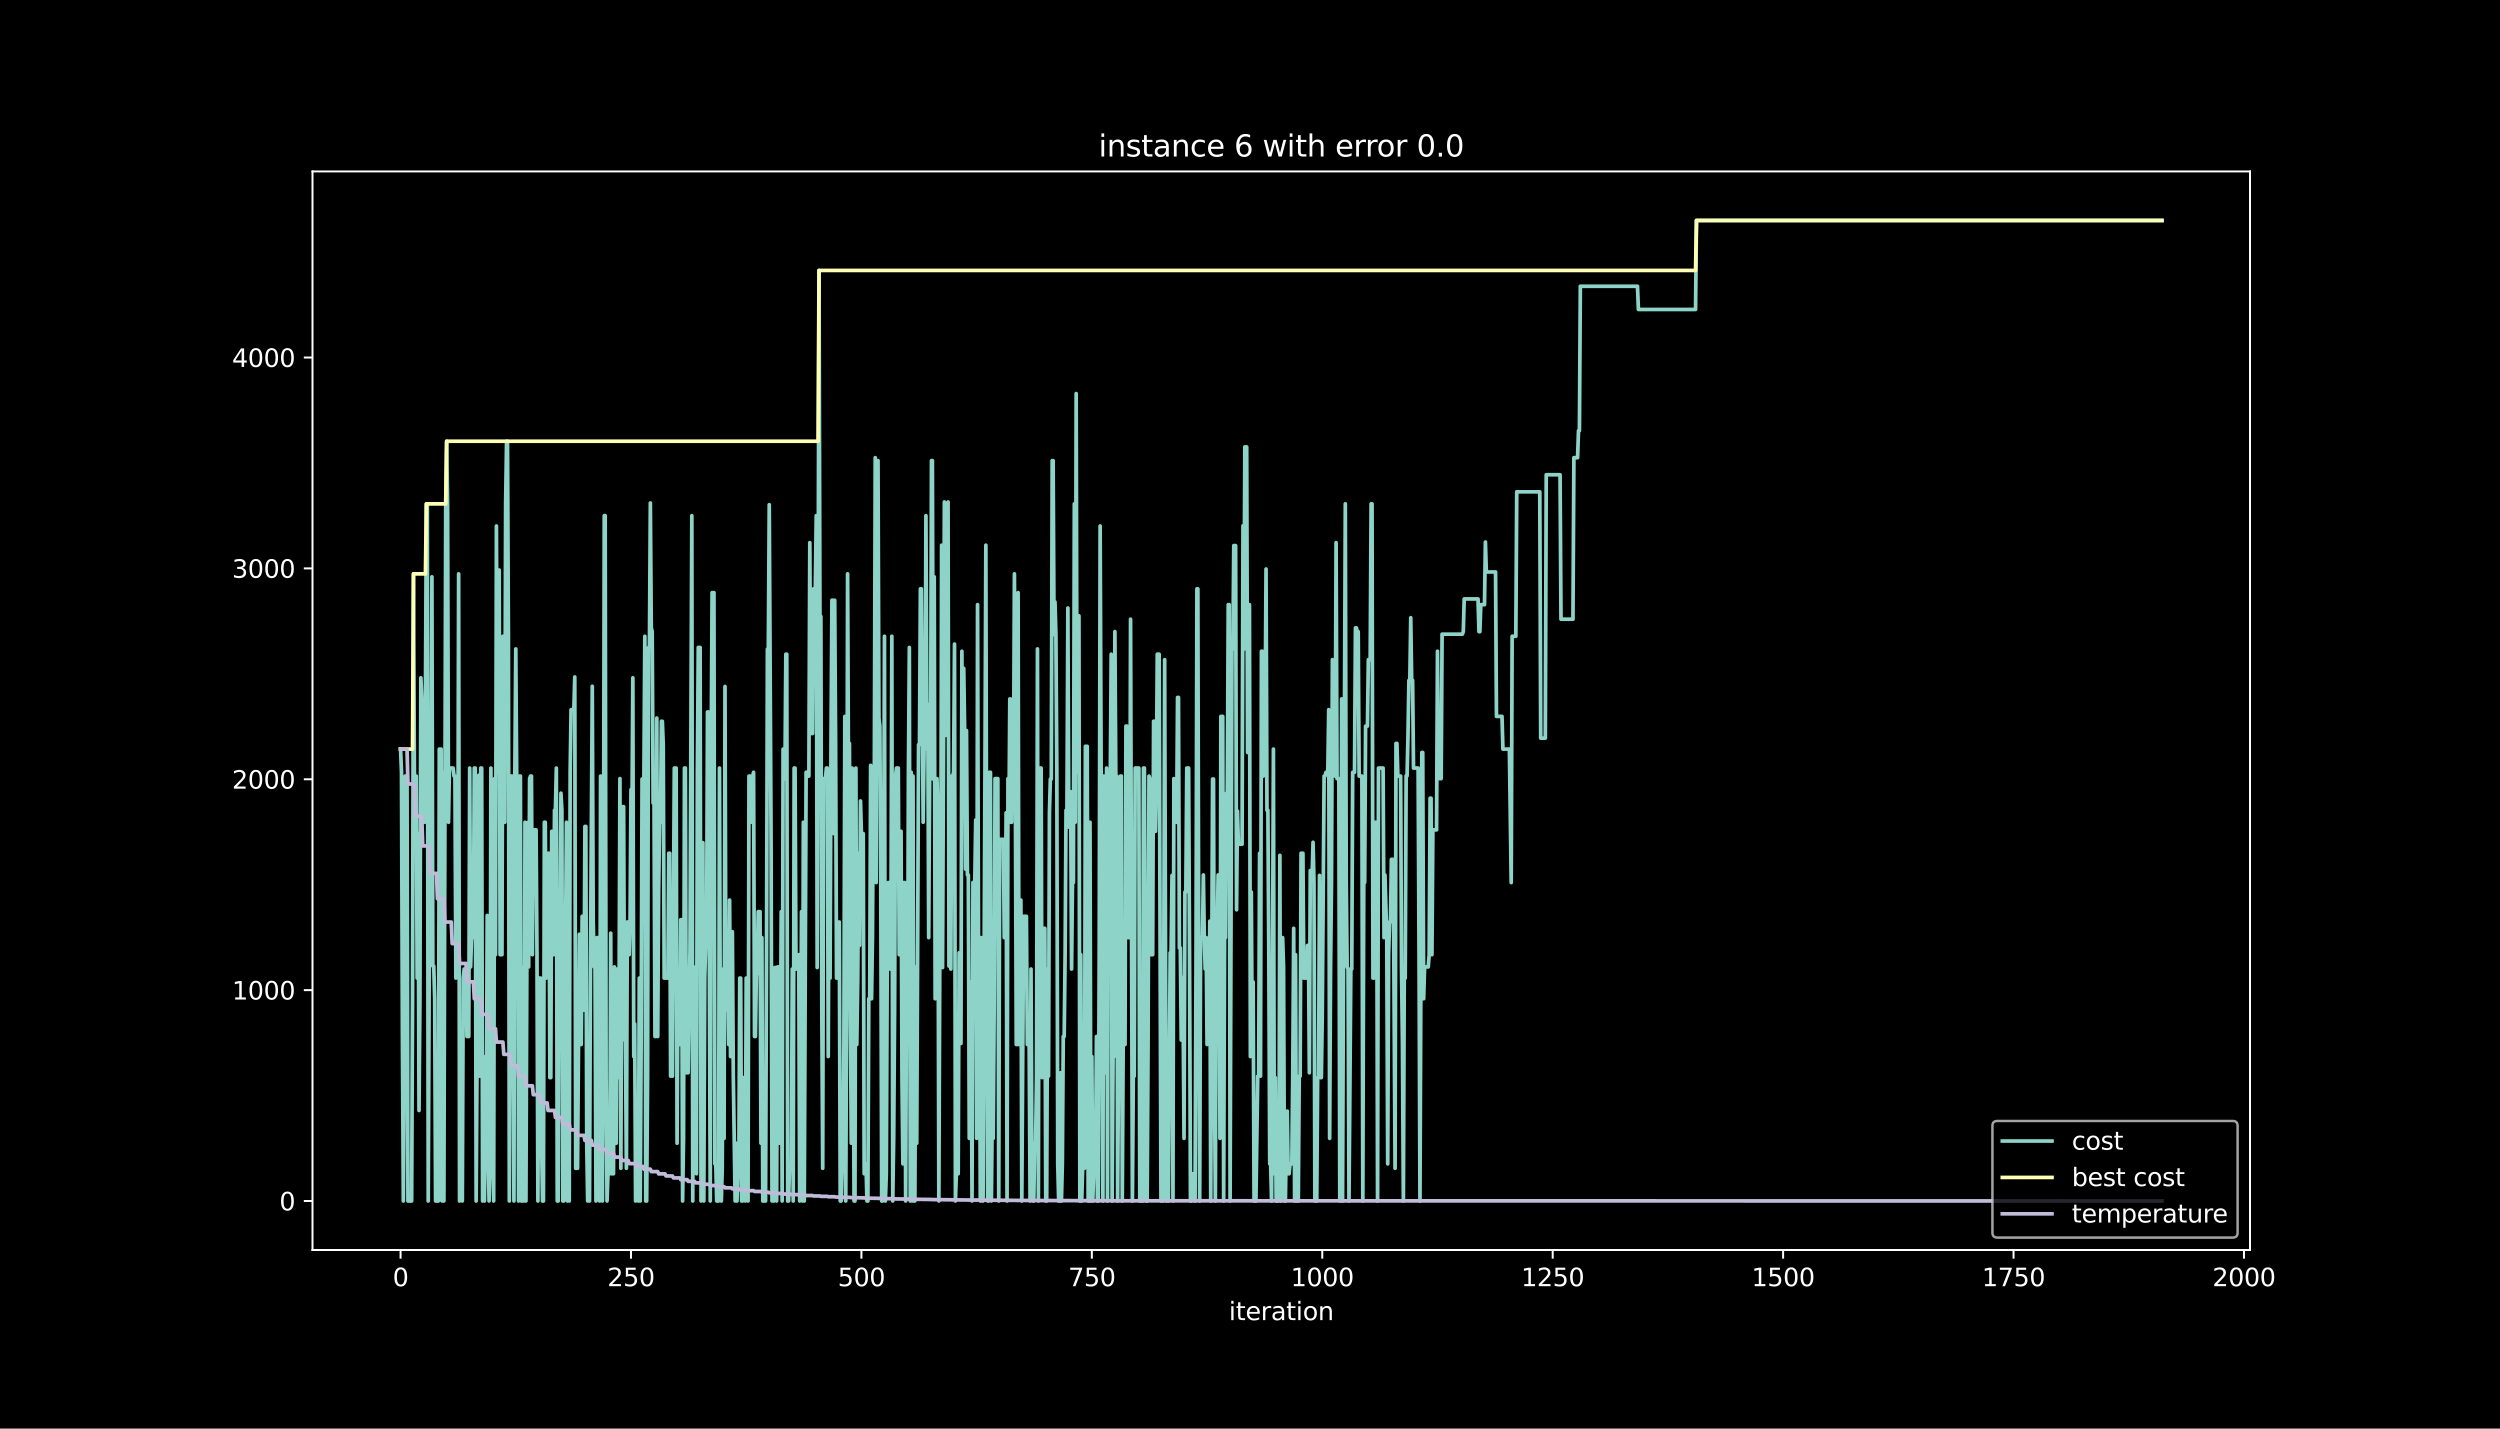 <?xml version="1.0" encoding="utf-8" standalone="no"?>
<!DOCTYPE svg PUBLIC "-//W3C//DTD SVG 1.1//EN"
  "http://www.w3.org/Graphics/SVG/1.1/DTD/svg11.dtd">
<svg height="576pt" version="1.1" viewBox="0 0 1008 576" width="1008pt" xmlns="http://www.w3.org/2000/svg" xmlns:xlink="http://www.w3.org/1999/xlink">
 <defs>
  <style type="text/css">*{stroke-linecap:butt;stroke-linejoin:round;}</style>
 </defs>
 <g id="figure_1">
  <g id="patch_1">
   <path d="M 0 576 
L 1008 576 
L 1008 0 
L 0 0 
z
"/>
  </g>
  <g id="axes_1">
   <g id="patch_2">
    <path d="M 126 504 
L 907.2 504 
L 907.2 69.12 
L 126 69.12 
z
"/>
   </g>
   <g id="matplotlib.axis_1">
    <g id="xtick_1">
     <g id="line2d_1">
      <defs>
       <path d="M 0 0 
L 0 3.5 
" id="m048dd39f39" style="stroke:#ffffff;stroke-width:0.8;"/>
      </defs>
      <g>
       <use style="fill:#ffffff;stroke:#ffffff;stroke-width:0.8;" x="161.509" xlink:href="#m048dd39f39" y="504"/>
      </g>
     </g>
     <g id="text_1">
      <!-- 0 -->
      <g style="fill:#ffffff;" transform="translate(158.328 518.598)scale(0.1 -0.1)">
       <defs>
        <path d="M 2034 4250 
Q 1547 4250 1301 3770 
Q 1056 3291 1056 2328 
Q 1056 1369 1301 889 
Q 1547 409 2034 409 
Q 2525 409 2770 889 
Q 3016 1369 3016 2328 
Q 3016 3291 2770 3770 
Q 2525 4250 2034 4250 
z
M 2034 4750 
Q 2819 4750 3233 4129 
Q 3647 3509 3647 2328 
Q 3647 1150 3233 529 
Q 2819 -91 2034 -91 
Q 1250 -91 836 529 
Q 422 1150 422 2328 
Q 422 3509 836 4129 
Q 1250 4750 2034 4750 
z
" id="DejaVuSans-30" transform="scale(0.016)"/>
       </defs>
       <use xlink:href="#DejaVuSans-30"/>
      </g>
     </g>
    </g>
    <g id="xtick_2">
     <g id="line2d_2">
      <g>
       <use style="fill:#ffffff;stroke:#ffffff;stroke-width:0.8;" x="254.416" xlink:href="#m048dd39f39" y="504"/>
      </g>
     </g>
     <g id="text_2">
      <!-- 250 -->
      <g style="fill:#ffffff;" transform="translate(244.872 518.598)scale(0.1 -0.1)">
       <defs>
        <path d="M 1228 531 
L 3431 531 
L 3431 0 
L 469 0 
L 469 531 
Q 828 903 1448 1529 
Q 2069 2156 2228 2338 
Q 2531 2678 2651 2914 
Q 2772 3150 2772 3378 
Q 2772 3750 2511 3984 
Q 2250 4219 1831 4219 
Q 1534 4219 1204 4116 
Q 875 4013 500 3803 
L 500 4441 
Q 881 4594 1212 4672 
Q 1544 4750 1819 4750 
Q 2544 4750 2975 4387 
Q 3406 4025 3406 3419 
Q 3406 3131 3298 2873 
Q 3191 2616 2906 2266 
Q 2828 2175 2409 1742 
Q 1991 1309 1228 531 
z
" id="DejaVuSans-32" transform="scale(0.016)"/>
        <path d="M 691 4666 
L 3169 4666 
L 3169 4134 
L 1269 4134 
L 1269 2991 
Q 1406 3038 1543 3061 
Q 1681 3084 1819 3084 
Q 2600 3084 3056 2656 
Q 3513 2228 3513 1497 
Q 3513 744 3044 326 
Q 2575 -91 1722 -91 
Q 1428 -91 1123 -41 
Q 819 9 494 109 
L 494 744 
Q 775 591 1075 516 
Q 1375 441 1709 441 
Q 2250 441 2565 725 
Q 2881 1009 2881 1497 
Q 2881 1984 2565 2268 
Q 2250 2553 1709 2553 
Q 1456 2553 1204 2497 
Q 953 2441 691 2322 
L 691 4666 
z
" id="DejaVuSans-35" transform="scale(0.016)"/>
       </defs>
       <use xlink:href="#DejaVuSans-32"/>
       <use x="63.623" xlink:href="#DejaVuSans-35"/>
       <use x="127.246" xlink:href="#DejaVuSans-30"/>
      </g>
     </g>
    </g>
    <g id="xtick_3">
     <g id="line2d_3">
      <g>
       <use style="fill:#ffffff;stroke:#ffffff;stroke-width:0.8;" x="347.323" xlink:href="#m048dd39f39" y="504"/>
      </g>
     </g>
     <g id="text_3">
      <!-- 500 -->
      <g style="fill:#ffffff;" transform="translate(337.78 518.598)scale(0.1 -0.1)">
       <use xlink:href="#DejaVuSans-35"/>
       <use x="63.623" xlink:href="#DejaVuSans-30"/>
       <use x="127.246" xlink:href="#DejaVuSans-30"/>
      </g>
     </g>
    </g>
    <g id="xtick_4">
     <g id="line2d_4">
      <g>
       <use style="fill:#ffffff;stroke:#ffffff;stroke-width:0.8;" x="440.23" xlink:href="#m048dd39f39" y="504"/>
      </g>
     </g>
     <g id="text_4">
      <!-- 750 -->
      <g style="fill:#ffffff;" transform="translate(430.687 518.598)scale(0.1 -0.1)">
       <defs>
        <path d="M 525 4666 
L 3525 4666 
L 3525 4397 
L 1831 0 
L 1172 0 
L 2766 4134 
L 525 4134 
L 525 4666 
z
" id="DejaVuSans-37" transform="scale(0.016)"/>
       </defs>
       <use xlink:href="#DejaVuSans-37"/>
       <use x="63.623" xlink:href="#DejaVuSans-35"/>
       <use x="127.246" xlink:href="#DejaVuSans-30"/>
      </g>
     </g>
    </g>
    <g id="xtick_5">
     <g id="line2d_5">
      <g>
       <use style="fill:#ffffff;stroke:#ffffff;stroke-width:0.8;" x="533.137" xlink:href="#m048dd39f39" y="504"/>
      </g>
     </g>
     <g id="text_5">
      <!-- 1000 -->
      <g style="fill:#ffffff;" transform="translate(520.412 518.598)scale(0.1 -0.1)">
       <defs>
        <path d="M 794 531 
L 1825 531 
L 1825 4091 
L 703 3866 
L 703 4441 
L 1819 4666 
L 2450 4666 
L 2450 531 
L 3481 531 
L 3481 0 
L 794 0 
L 794 531 
z
" id="DejaVuSans-31" transform="scale(0.016)"/>
       </defs>
       <use xlink:href="#DejaVuSans-31"/>
       <use x="63.623" xlink:href="#DejaVuSans-30"/>
       <use x="127.246" xlink:href="#DejaVuSans-30"/>
       <use x="190.869" xlink:href="#DejaVuSans-30"/>
      </g>
     </g>
    </g>
    <g id="xtick_6">
     <g id="line2d_6">
      <g>
       <use style="fill:#ffffff;stroke:#ffffff;stroke-width:0.8;" x="626.045" xlink:href="#m048dd39f39" y="504"/>
      </g>
     </g>
     <g id="text_6">
      <!-- 1250 -->
      <g style="fill:#ffffff;" transform="translate(613.32 518.598)scale(0.1 -0.1)">
       <use xlink:href="#DejaVuSans-31"/>
       <use x="63.623" xlink:href="#DejaVuSans-32"/>
       <use x="127.246" xlink:href="#DejaVuSans-35"/>
       <use x="190.869" xlink:href="#DejaVuSans-30"/>
      </g>
     </g>
    </g>
    <g id="xtick_7">
     <g id="line2d_7">
      <g>
       <use style="fill:#ffffff;stroke:#ffffff;stroke-width:0.8;" x="718.952" xlink:href="#m048dd39f39" y="504"/>
      </g>
     </g>
     <g id="text_7">
      <!-- 1500 -->
      <g style="fill:#ffffff;" transform="translate(706.227 518.598)scale(0.1 -0.1)">
       <use xlink:href="#DejaVuSans-31"/>
       <use x="63.623" xlink:href="#DejaVuSans-35"/>
       <use x="127.246" xlink:href="#DejaVuSans-30"/>
       <use x="190.869" xlink:href="#DejaVuSans-30"/>
      </g>
     </g>
    </g>
    <g id="xtick_8">
     <g id="line2d_8">
      <g>
       <use style="fill:#ffffff;stroke:#ffffff;stroke-width:0.8;" x="811.859" xlink:href="#m048dd39f39" y="504"/>
      </g>
     </g>
     <g id="text_8">
      <!-- 1750 -->
      <g style="fill:#ffffff;" transform="translate(799.134 518.598)scale(0.1 -0.1)">
       <use xlink:href="#DejaVuSans-31"/>
       <use x="63.623" xlink:href="#DejaVuSans-37"/>
       <use x="127.246" xlink:href="#DejaVuSans-35"/>
       <use x="190.869" xlink:href="#DejaVuSans-30"/>
      </g>
     </g>
    </g>
    <g id="xtick_9">
     <g id="line2d_9">
      <g>
       <use style="fill:#ffffff;stroke:#ffffff;stroke-width:0.8;" x="904.766" xlink:href="#m048dd39f39" y="504"/>
      </g>
     </g>
     <g id="text_9">
      <!-- 2000 -->
      <g style="fill:#ffffff;" transform="translate(892.041 518.598)scale(0.1 -0.1)">
       <use xlink:href="#DejaVuSans-32"/>
       <use x="63.623" xlink:href="#DejaVuSans-30"/>
       <use x="127.246" xlink:href="#DejaVuSans-30"/>
       <use x="190.869" xlink:href="#DejaVuSans-30"/>
      </g>
     </g>
    </g>
    <g id="text_10">
     <!-- iteration -->
     <g style="fill:#ffffff;" transform="translate(495.477 532.277)scale(0.1 -0.1)">
      <defs>
       <path d="M 603 3500 
L 1178 3500 
L 1178 0 
L 603 0 
L 603 3500 
z
M 603 4863 
L 1178 4863 
L 1178 4134 
L 603 4134 
L 603 4863 
z
" id="DejaVuSans-69" transform="scale(0.016)"/>
       <path d="M 1172 4494 
L 1172 3500 
L 2356 3500 
L 2356 3053 
L 1172 3053 
L 1172 1153 
Q 1172 725 1289 603 
Q 1406 481 1766 481 
L 2356 481 
L 2356 0 
L 1766 0 
Q 1100 0 847 248 
Q 594 497 594 1153 
L 594 3053 
L 172 3053 
L 172 3500 
L 594 3500 
L 594 4494 
L 1172 4494 
z
" id="DejaVuSans-74" transform="scale(0.016)"/>
       <path d="M 3597 1894 
L 3597 1613 
L 953 1613 
Q 991 1019 1311 708 
Q 1631 397 2203 397 
Q 2534 397 2845 478 
Q 3156 559 3463 722 
L 3463 178 
Q 3153 47 2828 -22 
Q 2503 -91 2169 -91 
Q 1331 -91 842 396 
Q 353 884 353 1716 
Q 353 2575 817 3079 
Q 1281 3584 2069 3584 
Q 2775 3584 3186 3129 
Q 3597 2675 3597 1894 
z
M 3022 2063 
Q 3016 2534 2758 2815 
Q 2500 3097 2075 3097 
Q 1594 3097 1305 2825 
Q 1016 2553 972 2059 
L 3022 2063 
z
" id="DejaVuSans-65" transform="scale(0.016)"/>
       <path d="M 2631 2963 
Q 2534 3019 2420 3045 
Q 2306 3072 2169 3072 
Q 1681 3072 1420 2755 
Q 1159 2438 1159 1844 
L 1159 0 
L 581 0 
L 581 3500 
L 1159 3500 
L 1159 2956 
Q 1341 3275 1631 3429 
Q 1922 3584 2338 3584 
Q 2397 3584 2469 3576 
Q 2541 3569 2628 3553 
L 2631 2963 
z
" id="DejaVuSans-72" transform="scale(0.016)"/>
       <path d="M 2194 1759 
Q 1497 1759 1228 1600 
Q 959 1441 959 1056 
Q 959 750 1161 570 
Q 1363 391 1709 391 
Q 2188 391 2477 730 
Q 2766 1069 2766 1631 
L 2766 1759 
L 2194 1759 
z
M 3341 1997 
L 3341 0 
L 2766 0 
L 2766 531 
Q 2569 213 2275 61 
Q 1981 -91 1556 -91 
Q 1019 -91 701 211 
Q 384 513 384 1019 
Q 384 1609 779 1909 
Q 1175 2209 1959 2209 
L 2766 2209 
L 2766 2266 
Q 2766 2663 2505 2880 
Q 2244 3097 1772 3097 
Q 1472 3097 1187 3025 
Q 903 2953 641 2809 
L 641 3341 
Q 956 3463 1253 3523 
Q 1550 3584 1831 3584 
Q 2591 3584 2966 3190 
Q 3341 2797 3341 1997 
z
" id="DejaVuSans-61" transform="scale(0.016)"/>
       <path d="M 1959 3097 
Q 1497 3097 1228 2736 
Q 959 2375 959 1747 
Q 959 1119 1226 758 
Q 1494 397 1959 397 
Q 2419 397 2687 759 
Q 2956 1122 2956 1747 
Q 2956 2369 2687 2733 
Q 2419 3097 1959 3097 
z
M 1959 3584 
Q 2709 3584 3137 3096 
Q 3566 2609 3566 1747 
Q 3566 888 3137 398 
Q 2709 -91 1959 -91 
Q 1206 -91 779 398 
Q 353 888 353 1747 
Q 353 2609 779 3096 
Q 1206 3584 1959 3584 
z
" id="DejaVuSans-6f" transform="scale(0.016)"/>
       <path d="M 3513 2113 
L 3513 0 
L 2938 0 
L 2938 2094 
Q 2938 2591 2744 2837 
Q 2550 3084 2163 3084 
Q 1697 3084 1428 2787 
Q 1159 2491 1159 1978 
L 1159 0 
L 581 0 
L 581 3500 
L 1159 3500 
L 1159 2956 
Q 1366 3272 1645 3428 
Q 1925 3584 2291 3584 
Q 2894 3584 3203 3211 
Q 3513 2838 3513 2113 
z
" id="DejaVuSans-6e" transform="scale(0.016)"/>
      </defs>
      <use xlink:href="#DejaVuSans-69"/>
      <use x="27.783" xlink:href="#DejaVuSans-74"/>
      <use x="66.992" xlink:href="#DejaVuSans-65"/>
      <use x="128.516" xlink:href="#DejaVuSans-72"/>
      <use x="169.629" xlink:href="#DejaVuSans-61"/>
      <use x="230.908" xlink:href="#DejaVuSans-74"/>
      <use x="270.117" xlink:href="#DejaVuSans-69"/>
      <use x="297.9" xlink:href="#DejaVuSans-6f"/>
      <use x="359.082" xlink:href="#DejaVuSans-6e"/>
     </g>
    </g>
   </g>
   <g id="matplotlib.axis_2">
    <g id="ytick_1">
     <g id="line2d_10">
      <defs>
       <path d="M 0 0 
L -3.5 0 
" id="m033a3e7f3b" style="stroke:#ffffff;stroke-width:0.8;"/>
      </defs>
      <g>
       <use style="fill:#ffffff;stroke:#ffffff;stroke-width:0.8;" x="126" xlink:href="#m033a3e7f3b" y="484.233"/>
      </g>
     </g>
     <g id="text_11">
      <!-- 0 -->
      <g style="fill:#ffffff;" transform="translate(112.638 488.032)scale(0.1 -0.1)">
       <use xlink:href="#DejaVuSans-30"/>
      </g>
     </g>
    </g>
    <g id="ytick_2">
     <g id="line2d_11">
      <g>
       <use style="fill:#ffffff;stroke:#ffffff;stroke-width:0.8;" x="126" xlink:href="#m033a3e7f3b" y="399.212"/>
      </g>
     </g>
     <g id="text_12">
      <!-- 1000 -->
      <g style="fill:#ffffff;" transform="translate(93.55 403.011)scale(0.1 -0.1)">
       <use xlink:href="#DejaVuSans-31"/>
       <use x="63.623" xlink:href="#DejaVuSans-30"/>
       <use x="127.246" xlink:href="#DejaVuSans-30"/>
       <use x="190.869" xlink:href="#DejaVuSans-30"/>
      </g>
     </g>
    </g>
    <g id="ytick_3">
     <g id="line2d_12">
      <g>
       <use style="fill:#ffffff;stroke:#ffffff;stroke-width:0.8;" x="126" xlink:href="#m033a3e7f3b" y="314.192"/>
      </g>
     </g>
     <g id="text_13">
      <!-- 2000 -->
      <g style="fill:#ffffff;" transform="translate(93.55 317.991)scale(0.1 -0.1)">
       <use xlink:href="#DejaVuSans-32"/>
       <use x="63.623" xlink:href="#DejaVuSans-30"/>
       <use x="127.246" xlink:href="#DejaVuSans-30"/>
       <use x="190.869" xlink:href="#DejaVuSans-30"/>
      </g>
     </g>
    </g>
    <g id="ytick_4">
     <g id="line2d_13">
      <g>
       <use style="fill:#ffffff;stroke:#ffffff;stroke-width:0.8;" x="126" xlink:href="#m033a3e7f3b" y="229.171"/>
      </g>
     </g>
     <g id="text_14">
      <!-- 3000 -->
      <g style="fill:#ffffff;" transform="translate(93.55 232.97)scale(0.1 -0.1)">
       <defs>
        <path d="M 2597 2516 
Q 3050 2419 3304 2112 
Q 3559 1806 3559 1356 
Q 3559 666 3084 287 
Q 2609 -91 1734 -91 
Q 1441 -91 1130 -33 
Q 819 25 488 141 
L 488 750 
Q 750 597 1062 519 
Q 1375 441 1716 441 
Q 2309 441 2620 675 
Q 2931 909 2931 1356 
Q 2931 1769 2642 2001 
Q 2353 2234 1838 2234 
L 1294 2234 
L 1294 2753 
L 1863 2753 
Q 2328 2753 2575 2939 
Q 2822 3125 2822 3475 
Q 2822 3834 2567 4026 
Q 2313 4219 1838 4219 
Q 1578 4219 1281 4162 
Q 984 4106 628 3988 
L 628 4550 
Q 988 4650 1302 4700 
Q 1616 4750 1894 4750 
Q 2613 4750 3031 4423 
Q 3450 4097 3450 3541 
Q 3450 3153 3228 2886 
Q 3006 2619 2597 2516 
z
" id="DejaVuSans-33" transform="scale(0.016)"/>
       </defs>
       <use xlink:href="#DejaVuSans-33"/>
       <use x="63.623" xlink:href="#DejaVuSans-30"/>
       <use x="127.246" xlink:href="#DejaVuSans-30"/>
       <use x="190.869" xlink:href="#DejaVuSans-30"/>
      </g>
     </g>
    </g>
    <g id="ytick_5">
     <g id="line2d_14">
      <g>
       <use style="fill:#ffffff;stroke:#ffffff;stroke-width:0.8;" x="126" xlink:href="#m033a3e7f3b" y="144.151"/>
      </g>
     </g>
     <g id="text_15">
      <!-- 4000 -->
      <g style="fill:#ffffff;" transform="translate(93.55 147.95)scale(0.1 -0.1)">
       <defs>
        <path d="M 2419 4116 
L 825 1625 
L 2419 1625 
L 2419 4116 
z
M 2253 4666 
L 3047 4666 
L 3047 1625 
L 3713 1625 
L 3713 1100 
L 3047 1100 
L 3047 0 
L 2419 0 
L 2419 1100 
L 313 1100 
L 313 1709 
L 2253 4666 
z
" id="DejaVuSans-34" transform="scale(0.016)"/>
       </defs>
       <use xlink:href="#DejaVuSans-34"/>
       <use x="63.623" xlink:href="#DejaVuSans-30"/>
       <use x="127.246" xlink:href="#DejaVuSans-30"/>
       <use x="190.869" xlink:href="#DejaVuSans-30"/>
      </g>
     </g>
    </g>
   </g>
   <g id="line2d_15">
    <path clip-path="url(#p280a63ec80)" d="M 161.509 302.034 
L 161.881 311.386 
L 162.252 417.917 
L 162.624 484.233 
L 162.996 434.496 
L 163.367 312.916 
L 164.11 312.916 
L 164.482 484.233 
L 165.969 484.233 
L 166.34 402.698 
L 166.712 231.382 
L 167.084 312.916 
L 167.827 312.916 
L 168.198 394.366 
L 168.57 336.127 
L 168.942 447.759 
L 169.313 402.698 
L 169.685 273.297 
L 170.057 281.799 
L 170.428 281.799 
L 170.8 331.536 
L 171.171 331.536 
L 171.543 281.204 
L 171.915 203.155 
L 172.286 203.155 
L 172.658 484.233 
L 173.401 314.107 
L 173.773 314.107 
L 174.144 232.572 
L 174.516 389.52 
L 174.888 389.52 
L 175.259 402.698 
L 175.631 484.233 
L 176.746 484.233 
L 177.117 302.034 
L 177.861 302.034 
L 178.232 484.233 
L 178.604 311.386 
L 178.976 484.233 
L 179.719 203.155 
L 180.091 177.904 
L 180.462 203.155 
L 180.834 331.536 
L 181.205 309.686 
L 182.692 309.686 
L 183.064 312.916 
L 183.435 312.916 
L 183.807 394.366 
L 184.178 369.115 
L 184.55 377.447 
L 184.922 231.382 
L 185.293 484.233 
L 185.665 417.917 
L 186.037 417.917 
L 186.408 484.233 
L 186.78 394.366 
L 187.151 390.71 
L 187.895 390.71 
L 188.266 417.917 
L 189.01 417.917 
L 189.381 309.686 
L 189.753 389.86 
L 190.124 378.042 
L 190.868 378.042 
L 191.239 309.686 
L 191.611 309.686 
L 191.983 484.233 
L 193.098 312.576 
L 193.469 433.901 
L 193.841 309.686 
L 194.212 309.686 
L 194.584 484.233 
L 194.956 425.994 
L 195.327 484.233 
L 195.699 458.982 
L 196.071 458.982 
L 196.442 369.115 
L 196.814 458.982 
L 197.185 484.233 
L 197.557 473.265 
L 197.929 309.686 
L 198.3 389.86 
L 198.672 389.86 
L 199.044 484.233 
L 199.415 313.937 
L 199.787 384.929 
L 200.158 212.082 
L 200.53 311.386 
L 200.902 229.851 
L 201.273 229.851 
L 201.645 384.929 
L 202.388 384.929 
L 202.76 256.548 
L 203.131 256.548 
L 203.503 331.536 
L 203.875 203.155 
L 204.246 177.904 
L 204.618 177.904 
L 204.99 255.953 
L 205.361 484.233 
L 205.733 312.916 
L 206.476 312.916 
L 206.848 417.917 
L 207.219 484.233 
L 207.591 311.386 
L 207.963 261.649 
L 208.334 314.107 
L 208.706 314.107 
L 209.078 484.233 
L 209.449 312.916 
L 209.821 312.916 
L 210.192 484.233 
L 210.564 484.233 
L 210.936 390.115 
L 211.307 484.233 
L 211.679 331.536 
L 212.051 484.233 
L 212.422 389.86 
L 212.794 331.621 
L 213.165 389.86 
L 213.537 313.937 
L 213.909 312.916 
L 214.28 312.916 
L 214.652 384.929 
L 215.024 334.597 
L 216.138 334.597 
L 216.51 384.929 
L 216.882 484.233 
L 217.253 394.366 
L 217.997 394.366 
L 218.368 460.937 
L 218.74 484.233 
L 219.111 484.233 
L 219.483 331.536 
L 219.855 331.536 
L 220.226 394.366 
L 220.97 344.034 
L 221.341 344.034 
L 221.713 434.496 
L 222.085 434.496 
L 222.456 335.192 
L 222.828 384.929 
L 223.199 384.929 
L 223.571 326.69 
L 223.943 326.69 
L 224.314 309.686 
L 224.686 484.233 
L 225.058 484.233 
L 225.429 378.042 
L 225.801 378.042 
L 226.172 319.803 
L 226.544 326.69 
L 226.916 484.233 
L 227.287 484.233 
L 227.659 390.71 
L 228.031 378.042 
L 228.402 331.536 
L 228.774 484.233 
L 229.145 433.901 
L 229.517 484.233 
L 229.889 311.386 
L 230.26 286.135 
L 231.375 286.135 
L 231.747 272.957 
L 232.118 471.055 
L 232.862 471.055 
L 233.605 376.682 
L 233.977 421.147 
L 234.348 421.147 
L 234.72 369.455 
L 235.092 369.455 
L 235.463 407.289 
L 235.835 333.236 
L 236.206 333.236 
L 236.578 460.937 
L 236.95 484.233 
L 237.321 421.147 
L 237.693 484.233 
L 238.065 390.115 
L 238.808 276.698 
L 239.179 370.815 
L 239.551 389.86 
L 239.923 389.86 
L 240.294 484.233 
L 240.666 378.042 
L 241.409 378.042 
L 241.781 484.233 
L 242.152 312.916 
L 242.524 331.536 
L 242.896 484.233 
L 243.267 390.115 
L 243.639 207.916 
L 244.011 207.916 
L 244.382 434.496 
L 244.754 484.233 
L 245.125 473.265 
L 245.869 473.265 
L 246.24 376.257 
L 246.612 473.265 
L 247.355 473.265 
L 247.727 389.86 
L 248.099 460.937 
L 248.47 460.937 
L 248.842 390.71 
L 249.213 434.496 
L 249.585 409.245 
L 249.957 313.937 
L 250.328 471.055 
L 250.7 376.937 
L 251.072 325.244 
L 251.443 325.244 
L 251.815 419.362 
L 252.186 419.362 
L 252.558 471.055 
L 252.93 371.751 
L 253.301 371.751 
L 253.673 384.929 
L 254.045 371.751 
L 254.416 318.358 
L 254.788 331.536 
L 255.159 273.297 
L 255.531 425.994 
L 255.903 412.815 
L 256.274 484.233 
L 256.646 471.055 
L 257.018 471.055 
L 257.389 484.233 
L 257.761 394.366 
L 258.132 484.233 
L 258.504 421.147 
L 258.876 314.107 
L 259.619 314.107 
L 259.991 256.548 
L 260.362 484.233 
L 260.734 484.233 
L 261.105 433.901 
L 261.477 261.054 
L 261.849 261.054 
L 262.22 202.815 
L 262.592 253.147 
L 262.964 254.677 
L 263.335 323.799 
L 263.707 323.799 
L 264.079 417.917 
L 264.45 417.917 
L 264.822 289.536 
L 265.193 417.917 
L 265.565 359.678 
L 265.937 331.621 
L 266.308 331.621 
L 266.68 290.811 
L 267.052 290.811 
L 267.423 300.248 
L 267.795 394.366 
L 269.281 394.366 
L 269.653 344.034 
L 270.025 344.034 
L 270.396 433.901 
L 270.768 382.208 
L 271.139 433.901 
L 271.883 309.686 
L 272.626 309.686 
L 272.998 460.937 
L 273.369 390.71 
L 273.741 390.71 
L 274.112 421.147 
L 274.484 370.815 
L 274.856 370.815 
L 275.227 484.233 
L 275.599 458.982 
L 275.971 309.686 
L 276.342 309.686 
L 276.714 432.54 
L 277.457 432.54 
L 278.2 382.803 
L 278.944 207.916 
L 279.315 484.233 
L 279.687 389.86 
L 280.059 469.269 
L 280.43 460.937 
L 280.802 473.265 
L 281.173 311.386 
L 281.545 261.054 
L 282.288 261.054 
L 282.66 484.233 
L 283.032 433.901 
L 283.403 339.783 
L 283.775 484.233 
L 284.146 394.366 
L 284.518 381.188 
L 284.89 381.188 
L 285.261 287.07 
L 285.633 287.07 
L 286.376 484.233 
L 286.748 302.034 
L 287.119 238.949 
L 287.491 302.034 
L 287.863 238.949 
L 288.234 469.269 
L 288.606 469.269 
L 288.978 484.233 
L 289.721 484.233 
L 290.093 309.686 
L 290.464 434.496 
L 290.836 484.233 
L 291.207 471.055 
L 291.579 390.71 
L 291.951 458.982 
L 292.322 276.783 
L 292.694 407.289 
L 293.066 394.366 
L 293.437 394.366 
L 293.809 421.147 
L 294.18 362.908 
L 294.552 425.994 
L 294.924 425.994 
L 295.295 375.662 
L 295.667 433.901 
L 296.41 484.233 
L 296.782 460.937 
L 297.153 484.233 
L 297.525 473.265 
L 297.897 473.265 
L 298.268 394.366 
L 298.64 394.366 
L 299.012 484.233 
L 299.383 484.233 
L 299.755 434.496 
L 300.126 434.496 
L 300.498 484.233 
L 300.87 394.366 
L 301.241 394.366 
L 301.613 484.233 
L 301.985 312.916 
L 302.356 312.916 
L 302.728 331.536 
L 303.099 312.916 
L 303.471 312.916 
L 303.843 311.386 
L 304.214 417.917 
L 304.586 417.917 
L 304.958 392.666 
L 305.329 392.666 
L 305.701 367.585 
L 306.444 367.585 
L 306.816 460.937 
L 307.187 378.042 
L 307.559 484.233 
L 308.674 484.233 
L 309.046 390.115 
L 309.417 261.734 
L 309.789 261.734 
L 310.16 203.495 
L 310.904 340.378 
L 311.275 484.233 
L 311.647 394.366 
L 312.019 484.233 
L 312.39 390.115 
L 312.762 390.115 
L 313.133 484.233 
L 313.505 389.86 
L 313.877 389.86 
L 314.248 460.937 
L 314.62 433.901 
L 314.992 367.585 
L 315.363 484.233 
L 315.735 302.034 
L 316.106 314.107 
L 316.478 314.107 
L 316.85 263.774 
L 317.221 263.774 
L 317.593 484.233 
L 317.965 484.233 
L 318.336 469.269 
L 319.08 469.269 
L 319.451 390.71 
L 319.823 484.233 
L 320.194 309.686 
L 320.566 309.686 
L 320.938 390.71 
L 321.681 390.71 
L 322.053 384.929 
L 322.424 484.233 
L 322.796 433.901 
L 323.167 367.585 
L 323.539 484.233 
L 323.911 331.536 
L 324.282 484.233 
L 325.026 311.386 
L 325.397 311.386 
L 325.769 312.916 
L 326.14 312.916 
L 326.512 218.799 
L 326.884 295.742 
L 327.627 295.742 
L 327.999 237.418 
L 328.742 237.418 
L 329.113 207.916 
L 329.485 390.115 
L 330.228 109.037 
L 330.6 248.556 
L 330.972 248.556 
L 331.343 404.739 
L 331.715 471.055 
L 332.087 313.937 
L 332.83 313.937 
L 333.201 309.686 
L 333.573 309.686 
L 333.945 425.994 
L 334.316 336.127 
L 334.688 394.366 
L 335.06 300.248 
L 335.431 242.009 
L 335.803 242.009 
L 336.174 336.127 
L 336.546 242.009 
L 336.918 300.248 
L 337.289 394.366 
L 338.033 394.366 
L 338.404 371.751 
L 338.776 484.233 
L 339.147 484.233 
L 339.519 471.055 
L 339.891 471.055 
L 340.262 420.722 
L 340.634 288.856 
L 341.006 484.233 
L 341.377 402.698 
L 341.749 231.382 
L 342.12 312.916 
L 342.492 299.738 
L 342.864 407.969 
L 343.235 460.937 
L 343.607 309.686 
L 343.979 384.929 
L 344.35 484.233 
L 344.722 484.233 
L 345.094 309.686 
L 345.465 421.147 
L 345.837 394.366 
L 346.208 344.034 
L 346.58 381.188 
L 346.952 322.949 
L 347.323 336.127 
L 348.067 336.127 
L 348.438 473.265 
L 348.81 473.265 
L 349.181 469.269 
L 349.553 484.233 
L 349.925 484.233 
L 350.296 402.698 
L 350.668 402.698 
L 351.04 308.58 
L 351.411 402.698 
L 351.783 377.447 
L 352.154 312.916 
L 352.526 312.916 
L 352.898 184.535 
L 353.269 355.852 
L 353.641 185.726 
L 354.013 185.726 
L 354.384 289.536 
L 354.756 292.766 
L 355.127 355.852 
L 355.499 484.233 
L 355.871 484.233 
L 356.614 256.548 
L 356.986 484.233 
L 357.357 473.265 
L 357.729 390.71 
L 358.101 355.852 
L 358.472 355.852 
L 358.844 390.71 
L 359.215 384.929 
L 359.587 256.548 
L 359.959 484.233 
L 360.33 458.982 
L 360.702 407.289 
L 361.074 313.171 
L 361.445 309.686 
L 362.188 309.686 
L 362.56 384.929 
L 362.932 335.192 
L 363.303 335.192 
L 363.675 434.496 
L 364.047 469.269 
L 364.418 355.852 
L 364.79 355.852 
L 365.161 484.233 
L 365.533 389.86 
L 365.905 417.917 
L 366.276 311.386 
L 366.648 261.054 
L 367.02 484.233 
L 367.391 311.386 
L 367.763 484.233 
L 368.134 312.916 
L 368.506 484.233 
L 368.878 484.233 
L 369.249 389.86 
L 369.621 460.937 
L 370.364 300.248 
L 370.736 300.248 
L 371.107 237.418 
L 371.479 237.418 
L 372.222 331.536 
L 372.594 302.034 
L 372.966 302.034 
L 373.337 207.916 
L 373.709 290.811 
L 374.081 283.924 
L 374.452 378.042 
L 374.824 314.107 
L 375.195 314.107 
L 375.567 185.726 
L 375.939 185.726 
L 376.31 314.107 
L 376.682 232.572 
L 377.054 402.698 
L 377.425 313.937 
L 377.797 313.937 
L 378.168 331.536 
L 378.54 484.233 
L 378.912 390.115 
L 379.283 390.115 
L 379.655 219.819 
L 380.027 390.115 
L 380.398 308.58 
L 380.77 202.39 
L 381.141 296.507 
L 381.513 229.851 
L 381.885 296.507 
L 382.256 202.39 
L 382.628 389.52 
L 383 336.382 
L 383.371 390.71 
L 383.743 312.916 
L 384.114 312.916 
L 384.486 311.386 
L 384.858 259.694 
L 385.229 484.233 
L 385.601 473.265 
L 385.973 422.933 
L 386.344 473.265 
L 386.716 384.164 
L 387.088 420.722 
L 387.459 420.722 
L 387.831 262.584 
L 388.202 327.71 
L 388.574 269.471 
L 388.946 294.552 
L 389.317 350.41 
L 389.689 294.552 
L 390.061 352.791 
L 390.432 352.791 
L 390.804 458.982 
L 391.175 458.982 
L 391.547 395.896 
L 391.919 484.233 
L 392.29 355.852 
L 393.034 355.852 
L 393.405 330.601 
L 393.777 458.982 
L 394.148 243.795 
L 394.52 378.042 
L 394.892 394.366 
L 395.263 484.233 
L 395.635 378.042 
L 396.007 484.233 
L 396.378 484.233 
L 397.121 313.937 
L 397.493 219.819 
L 397.865 390.115 
L 398.236 484.233 
L 398.608 484.233 
L 398.98 311.386 
L 399.351 311.386 
L 399.723 484.233 
L 400.095 445.803 
L 400.466 458.982 
L 400.838 407.289 
L 401.209 313.937 
L 402.324 313.937 
L 402.696 484.233 
L 403.068 338.423 
L 404.554 338.423 
L 404.926 378.042 
L 405.297 378.042 
L 405.669 327.71 
L 406.041 484.233 
L 406.412 313.937 
L 406.784 331.536 
L 407.155 281.799 
L 407.527 331.536 
L 407.899 331.536 
L 408.27 281.799 
L 408.642 312.916 
L 409.014 231.382 
L 409.385 312.916 
L 409.757 421.147 
L 410.128 421.147 
L 410.5 238.949 
L 410.872 421.147 
L 411.243 421.147 
L 411.615 362.908 
L 411.987 484.233 
L 412.73 369.455 
L 413.845 369.455 
L 414.216 421.147 
L 414.96 421.147 
L 415.331 484.233 
L 415.703 390.71 
L 416.075 471.055 
L 416.446 484.233 
L 416.818 484.233 
L 417.189 460.937 
L 417.561 460.937 
L 417.933 434.496 
L 418.304 261.649 
L 418.676 484.233 
L 419.048 309.686 
L 419.791 309.686 
L 420.162 434.496 
L 420.534 376.257 
L 420.906 374.301 
L 421.277 374.301 
L 421.649 484.233 
L 422.021 484.233 
L 422.392 390.71 
L 422.764 433.901 
L 423.135 327.71 
L 423.507 314.107 
L 423.879 314.107 
L 424.25 185.726 
L 424.622 185.726 
L 424.994 255.868 
L 425.365 242.689 
L 425.737 255.868 
L 426.108 309.686 
L 426.48 469.269 
L 426.852 484.233 
L 427.223 484.233 
L 427.595 432.54 
L 427.967 484.233 
L 428.338 469.269 
L 428.71 417.917 
L 429.082 417.917 
L 429.453 384.929 
L 429.825 326.69 
L 430.196 326.69 
L 430.568 245.155 
L 430.94 333.491 
L 431.311 333.491 
L 431.683 319.208 
L 432.055 390.71 
L 432.426 355.852 
L 432.798 355.852 
L 433.169 203.155 
L 433.541 331.536 
L 433.913 158.689 
L 434.284 311.386 
L 434.656 311.386 
L 435.028 248.301 
L 435.399 484.233 
L 435.771 384.929 
L 436.142 484.233 
L 436.514 471.055 
L 436.886 421.318 
L 437.257 471.055 
L 437.629 300.928 
L 438.372 300.928 
L 438.744 484.233 
L 439.115 484.233 
L 439.487 331.536 
L 439.859 484.233 
L 440.23 425.994 
L 440.602 484.233 
L 441.345 460.087 
L 441.717 469.269 
L 442.089 417.917 
L 442.46 484.233 
L 442.832 484.233 
L 443.203 384.929 
L 443.575 212.082 
L 444.69 484.233 
L 445.062 312.916 
L 445.433 432.54 
L 445.805 432.54 
L 446.176 309.686 
L 446.548 484.233 
L 446.92 314.107 
L 447.663 314.107 
L 448.035 263.774 
L 448.406 484.233 
L 448.778 425.994 
L 449.149 425.994 
L 449.521 254.677 
L 449.893 312.916 
L 450.264 312.916 
L 450.636 484.233 
L 451.008 425.994 
L 451.379 402.698 
L 451.751 312.916 
L 452.122 312.916 
L 452.494 484.233 
L 452.866 421.147 
L 453.609 421.147 
L 453.981 292.766 
L 454.352 292.766 
L 454.724 378.042 
L 455.467 378.042 
L 455.839 249.661 
L 456.582 484.233 
L 456.954 433.901 
L 457.325 433.901 
L 457.697 309.686 
L 459.183 309.686 
L 459.555 484.233 
L 459.927 432.54 
L 460.298 484.233 
L 460.67 484.233 
L 461.042 309.686 
L 461.413 309.686 
L 462.156 484.233 
L 462.528 484.233 
L 462.9 421.147 
L 463.271 312.916 
L 463.643 314.107 
L 464.015 384.929 
L 464.758 384.929 
L 465.129 290.811 
L 465.501 290.811 
L 465.873 335.192 
L 466.244 314.107 
L 466.616 263.774 
L 467.359 263.774 
L 468.102 484.233 
L 468.474 384.929 
L 468.846 484.233 
L 469.217 394.366 
L 469.589 265.985 
L 469.961 394.366 
L 470.332 484.233 
L 470.704 471.055 
L 471.076 484.233 
L 471.819 384.164 
L 472.19 384.164 
L 472.562 352.961 
L 472.934 484.233 
L 473.305 313.937 
L 473.677 331.536 
L 474.42 331.536 
L 474.792 281.204 
L 475.163 281.204 
L 475.535 382.208 
L 475.907 382.208 
L 476.278 419.362 
L 476.65 394.111 
L 477.022 407.289 
L 477.393 458.982 
L 477.765 359.678 
L 478.136 359.678 
L 478.508 309.686 
L 479.251 309.686 
L 479.623 384.929 
L 479.995 484.233 
L 480.366 484.233 
L 480.738 473.265 
L 481.481 473.265 
L 481.853 484.233 
L 482.224 390.115 
L 482.596 237.418 
L 482.968 237.418 
L 483.339 390.115 
L 483.711 484.233 
L 484.083 378.042 
L 484.826 378.042 
L 485.197 352.791 
L 485.569 378.042 
L 485.941 390.71 
L 486.312 378.042 
L 486.684 421.147 
L 487.056 407.969 
L 487.427 407.969 
L 487.799 371.41 
L 488.17 484.233 
L 488.914 314.107 
L 489.285 314.107 
L 489.657 434.496 
L 490.029 484.233 
L 490.4 378.042 
L 490.772 378.042 
L 491.143 352.791 
L 491.515 352.791 
L 491.887 458.982 
L 492.258 288.856 
L 493.002 288.856 
L 493.373 484.233 
L 493.745 378.042 
L 494.116 378.042 
L 494.488 319.803 
L 494.86 319.803 
L 495.231 243.795 
L 495.603 243.795 
L 495.975 484.233 
L 496.718 261.734 
L 497.09 261.734 
L 497.461 219.989 
L 498.204 219.989 
L 498.576 366.819 
L 498.948 327.03 
L 499.319 340.378 
L 500.806 340.378 
L 501.177 211.997 
L 501.549 261.734 
L 501.921 180.199 
L 502.664 180.199 
L 503.036 303.394 
L 503.407 302.034 
L 503.779 243.795 
L 504.15 425.994 
L 504.522 359.678 
L 504.894 421.147 
L 505.265 395.896 
L 505.637 484.233 
L 506.38 484.233 
L 507.123 433.901 
L 507.495 433.901 
L 507.867 344.034 
L 508.238 433.901 
L 508.61 262.584 
L 508.982 262.584 
L 509.353 312.916 
L 509.725 287.665 
L 510.097 287.665 
L 510.468 229.426 
L 510.84 326.69 
L 511.211 326.69 
L 511.583 384.929 
L 511.955 469.269 
L 512.326 469.269 
L 512.698 484.233 
L 513.441 302.034 
L 513.813 473.265 
L 514.184 434.496 
L 514.556 484.233 
L 515.299 484.233 
L 515.671 473.265 
L 516.043 344.884 
L 516.414 484.233 
L 517.157 378.042 
L 517.529 389.86 
L 517.901 484.233 
L 518.272 484.233 
L 518.644 458.982 
L 519.016 448.014 
L 519.387 473.265 
L 519.759 473.265 
L 520.13 469.269 
L 520.874 469.269 
L 521.245 432.54 
L 521.617 374.301 
L 521.989 484.233 
L 522.36 384.929 
L 522.732 484.233 
L 523.475 484.233 
L 523.847 433.901 
L 524.218 433.901 
L 524.59 344.034 
L 525.333 344.034 
L 525.705 394.366 
L 526.82 394.366 
L 527.191 381.188 
L 527.563 381.188 
L 527.935 432.54 
L 528.306 351.006 
L 528.678 351.006 
L 529.05 352.961 
L 529.421 339.613 
L 529.793 355.852 
L 530.164 484.233 
L 530.536 460.937 
L 530.908 484.233 
L 531.279 434.496 
L 531.651 434.496 
L 532.023 352.961 
L 532.394 434.496 
L 532.766 434.496 
L 533.137 409.245 
L 533.881 312.916 
L 534.252 312.916 
L 534.624 311.386 
L 535.367 311.386 
L 535.739 286.135 
L 536.11 458.982 
L 536.482 390.71 
L 536.854 355.852 
L 537.225 265.985 
L 537.597 309.686 
L 537.969 309.686 
L 538.34 312.916 
L 538.712 218.799 
L 539.084 313.937 
L 539.827 313.937 
L 540.198 484.233 
L 540.57 434.496 
L 540.942 281.799 
L 541.313 484.233 
L 542.428 203.155 
L 542.8 355.852 
L 543.171 389.86 
L 543.543 390.71 
L 543.915 484.233 
L 544.658 390.71 
L 545.03 390.71 
L 545.401 311.386 
L 546.144 311.386 
L 546.516 253.147 
L 546.888 253.147 
L 547.259 254.677 
L 547.631 254.677 
L 548.003 312.916 
L 549.117 312.916 
L 549.489 484.233 
L 549.861 355.852 
L 550.232 355.852 
L 550.604 292.766 
L 551.347 292.766 
L 551.719 265.985 
L 552.462 265.985 
L 552.834 203.155 
L 553.205 203.155 
L 553.577 394.366 
L 553.949 394.366 
L 554.32 331.536 
L 555.064 331.536 
L 555.435 484.233 
L 555.807 309.686 
L 557.665 309.686 
L 558.037 378.042 
L 558.408 352.791 
L 559.151 378.042 
L 559.523 469.269 
L 559.895 384.929 
L 560.266 371.751 
L 560.638 371.751 
L 561.01 346.499 
L 561.753 346.499 
L 562.496 471.055 
L 562.868 299.738 
L 563.239 299.738 
L 563.611 312.916 
L 564.726 312.916 
L 565.098 390.71 
L 565.469 421.147 
L 565.841 484.233 
L 566.212 389.86 
L 566.584 394.366 
L 566.956 312.831 
L 567.327 312.831 
L 567.699 296.507 
L 568.071 274.317 
L 568.442 274.317 
L 568.814 249.066 
L 569.185 274.317 
L 569.557 274.317 
L 569.929 309.686 
L 571.787 309.686 
L 572.158 384.929 
L 572.53 484.233 
L 573.273 303.394 
L 573.645 303.394 
L 574.017 402.698 
L 574.388 389.86 
L 575.875 389.86 
L 576.246 384.929 
L 576.618 321.844 
L 576.99 321.844 
L 577.361 384.929 
L 577.733 334.597 
L 579.219 334.597 
L 579.591 262.584 
L 579.963 312.916 
L 580.334 313.937 
L 581.078 313.937 
L 581.449 255.698 
L 589.625 255.698 
L 589.997 254.677 
L 590.368 241.499 
L 595.943 241.499 
L 596.314 254.677 
L 596.686 254.677 
L 597.058 243.795 
L 598.544 243.795 
L 598.916 218.544 
L 599.287 230.616 
L 603.004 230.616 
L 603.375 288.856 
L 605.605 288.856 
L 605.977 302.034 
L 608.578 302.034 
L 609.321 355.852 
L 609.693 256.548 
L 611.179 256.548 
L 611.551 198.309 
L 620.842 198.309 
L 621.213 297.613 
L 623.072 297.613 
L 623.443 191.422 
L 629.018 191.422 
L 629.389 249.661 
L 634.22 249.661 
L 634.592 184.535 
L 636.079 184.535 
L 636.45 173.653 
L 636.822 173.653 
L 637.193 115.414 
L 660.234 115.414 
L 660.606 124.766 
L 683.647 124.766 
L 684.019 88.887 
L 871.691 88.887 
L 871.691 88.887 
" style="fill:none;stroke:#8dd3c7;stroke-linecap:square;stroke-width:1.5;"/>
   </g>
   <g id="line2d_16">
    <path clip-path="url(#p280a63ec80)" d="M 161.509 302.034 
L 166.34 302.034 
L 166.712 231.382 
L 171.543 231.382 
L 171.915 203.155 
L 179.719 203.155 
L 180.091 177.904 
L 329.857 177.904 
L 330.228 109.037 
L 683.647 109.037 
L 684.019 88.887 
L 871.691 88.887 
L 871.691 88.887 
" style="fill:none;stroke:#feffb3;stroke-linecap:square;stroke-width:1.5;"/>
   </g>
   <g id="line2d_17">
    <path clip-path="url(#p280a63ec80)" d="M 161.509 302.034 
L 164.11 302.034 
L 164.482 316.11 
L 167.084 316.11 
L 167.455 329.098 
L 170.057 329.098 
L 170.428 341.083 
L 173.03 341.083 
L 173.401 352.142 
L 176.003 352.142 
L 176.374 362.347 
L 178.976 362.347 
L 179.347 371.763 
L 181.949 371.763 
L 182.32 380.452 
L 184.922 380.452 
L 185.293 388.47 
L 187.895 388.47 
L 188.266 395.868 
L 190.868 395.868 
L 191.239 402.694 
L 193.841 402.694 
L 194.212 408.994 
L 196.814 408.994 
L 197.185 414.806 
L 199.787 414.806 
L 200.158 420.17 
L 202.76 420.17 
L 203.131 425.119 
L 205.733 425.119 
L 206.104 429.686 
L 208.706 429.686 
L 209.078 433.9 
L 211.679 433.9 
L 212.051 437.788 
L 214.652 437.788 
L 215.024 441.376 
L 217.625 441.376 
L 217.997 444.687 
L 220.598 444.687 
L 220.97 447.742 
L 223.571 447.742 
L 223.943 450.562 
L 226.544 450.562 
L 226.916 453.163 
L 229.517 453.163 
L 229.889 455.563 
L 232.49 455.563 
L 232.862 457.778 
L 235.463 457.778 
L 235.835 459.822 
L 238.436 459.822 
L 238.808 461.708 
L 241.409 461.708 
L 241.781 463.448 
L 244.382 463.448 
L 244.754 465.054 
L 247.355 465.054 
L 247.727 466.535 
L 250.328 466.535 
L 250.7 467.902 
L 253.301 467.902 
L 253.673 469.164 
L 256.274 469.164 
L 256.646 470.328 
L 259.247 470.328 
L 259.619 471.402 
L 262.22 471.402 
L 262.592 472.394 
L 265.193 472.394 
L 265.565 473.308 
L 268.166 473.308 
L 268.538 474.152 
L 271.139 474.152 
L 271.511 474.931 
L 274.112 474.931 
L 274.484 475.65 
L 277.086 475.65 
L 277.457 476.313 
L 280.059 476.313 
L 280.43 476.925 
L 283.032 476.925 
L 283.403 477.489 
L 286.005 477.489 
L 286.376 478.01 
L 288.978 478.01 
L 289.349 478.491 
L 291.951 478.491 
L 292.322 478.934 
L 294.924 478.934 
L 295.295 479.344 
L 297.897 479.344 
L 298.268 479.721 
L 300.87 479.721 
L 301.241 480.07 
L 303.843 480.07 
L 304.214 480.392 
L 306.816 480.392 
L 307.187 480.688 
L 309.789 480.688 
L 310.16 480.962 
L 312.762 480.962 
L 313.133 481.215 
L 315.735 481.215 
L 316.106 481.448 
L 318.708 481.448 
L 319.08 481.663 
L 321.681 481.663 
L 322.053 481.862 
L 324.654 481.862 
L 325.026 482.045 
L 327.627 482.045 
L 327.999 482.214 
L 330.6 482.214 
L 330.972 482.37 
L 333.573 482.37 
L 333.945 482.514 
L 336.546 482.514 
L 336.918 482.647 
L 339.519 482.647 
L 339.891 482.769 
L 342.492 482.769 
L 343.235 482.882 
L 348.438 482.986 
L 349.181 483.083 
L 354.384 483.172 
L 355.127 483.254 
L 360.33 483.329 
L 361.074 483.399 
L 366.276 483.463 
L 367.02 483.523 
L 375.195 483.628 
L 376.31 483.675 
L 384.114 483.758 
L 385.601 483.795 
L 396.007 483.888 
L 397.865 483.915 
L 413.845 484.02 
L 416.446 484.037 
L 446.548 484.145 
L 453.609 484.164 
L 871.691 484.233 
L 871.691 484.233 
" style="fill:none;stroke:#bfbbd9;stroke-linecap:square;stroke-width:1.5;"/>
   </g>
   <g id="patch_3">
    <path d="M 126 504 
L 126 69.12 
" style="fill:none;stroke:#ffffff;stroke-linecap:square;stroke-linejoin:miter;stroke-width:0.8;"/>
   </g>
   <g id="patch_4">
    <path d="M 907.2 504 
L 907.2 69.12 
" style="fill:none;stroke:#ffffff;stroke-linecap:square;stroke-linejoin:miter;stroke-width:0.8;"/>
   </g>
   <g id="patch_5">
    <path d="M 126 504 
L 907.2 504 
" style="fill:none;stroke:#ffffff;stroke-linecap:square;stroke-linejoin:miter;stroke-width:0.8;"/>
   </g>
   <g id="patch_6">
    <path d="M 126 69.12 
L 907.2 69.12 
" style="fill:none;stroke:#ffffff;stroke-linecap:square;stroke-linejoin:miter;stroke-width:0.8;"/>
   </g>
   <g id="text_16">
    <!-- instance 6 with error 0.0 -->
    <g style="fill:#ffffff;" transform="translate(442.944 63.12)scale(0.12 -0.12)">
     <defs>
      <path d="M 2834 3397 
L 2834 2853 
Q 2591 2978 2328 3040 
Q 2066 3103 1784 3103 
Q 1356 3103 1142 2972 
Q 928 2841 928 2578 
Q 928 2378 1081 2264 
Q 1234 2150 1697 2047 
L 1894 2003 
Q 2506 1872 2764 1633 
Q 3022 1394 3022 966 
Q 3022 478 2636 193 
Q 2250 -91 1575 -91 
Q 1294 -91 989 -36 
Q 684 19 347 128 
L 347 722 
Q 666 556 975 473 
Q 1284 391 1588 391 
Q 1994 391 2212 530 
Q 2431 669 2431 922 
Q 2431 1156 2273 1281 
Q 2116 1406 1581 1522 
L 1381 1569 
Q 847 1681 609 1914 
Q 372 2147 372 2553 
Q 372 3047 722 3315 
Q 1072 3584 1716 3584 
Q 2034 3584 2315 3537 
Q 2597 3491 2834 3397 
z
" id="DejaVuSans-73" transform="scale(0.016)"/>
      <path d="M 3122 3366 
L 3122 2828 
Q 2878 2963 2633 3030 
Q 2388 3097 2138 3097 
Q 1578 3097 1268 2742 
Q 959 2388 959 1747 
Q 959 1106 1268 751 
Q 1578 397 2138 397 
Q 2388 397 2633 464 
Q 2878 531 3122 666 
L 3122 134 
Q 2881 22 2623 -34 
Q 2366 -91 2075 -91 
Q 1284 -91 818 406 
Q 353 903 353 1747 
Q 353 2603 823 3093 
Q 1294 3584 2113 3584 
Q 2378 3584 2631 3529 
Q 2884 3475 3122 3366 
z
" id="DejaVuSans-63" transform="scale(0.016)"/>
      <path id="DejaVuSans-20" transform="scale(0.016)"/>
      <path d="M 2113 2584 
Q 1688 2584 1439 2293 
Q 1191 2003 1191 1497 
Q 1191 994 1439 701 
Q 1688 409 2113 409 
Q 2538 409 2786 701 
Q 3034 994 3034 1497 
Q 3034 2003 2786 2293 
Q 2538 2584 2113 2584 
z
M 3366 4563 
L 3366 3988 
Q 3128 4100 2886 4159 
Q 2644 4219 2406 4219 
Q 1781 4219 1451 3797 
Q 1122 3375 1075 2522 
Q 1259 2794 1537 2939 
Q 1816 3084 2150 3084 
Q 2853 3084 3261 2657 
Q 3669 2231 3669 1497 
Q 3669 778 3244 343 
Q 2819 -91 2113 -91 
Q 1303 -91 875 529 
Q 447 1150 447 2328 
Q 447 3434 972 4092 
Q 1497 4750 2381 4750 
Q 2619 4750 2861 4703 
Q 3103 4656 3366 4563 
z
" id="DejaVuSans-36" transform="scale(0.016)"/>
      <path d="M 269 3500 
L 844 3500 
L 1563 769 
L 2278 3500 
L 2956 3500 
L 3675 769 
L 4391 3500 
L 4966 3500 
L 4050 0 
L 3372 0 
L 2619 2869 
L 1863 0 
L 1184 0 
L 269 3500 
z
" id="DejaVuSans-77" transform="scale(0.016)"/>
      <path d="M 3513 2113 
L 3513 0 
L 2938 0 
L 2938 2094 
Q 2938 2591 2744 2837 
Q 2550 3084 2163 3084 
Q 1697 3084 1428 2787 
Q 1159 2491 1159 1978 
L 1159 0 
L 581 0 
L 581 4863 
L 1159 4863 
L 1159 2956 
Q 1366 3272 1645 3428 
Q 1925 3584 2291 3584 
Q 2894 3584 3203 3211 
Q 3513 2838 3513 2113 
z
" id="DejaVuSans-68" transform="scale(0.016)"/>
      <path d="M 684 794 
L 1344 794 
L 1344 0 
L 684 0 
L 684 794 
z
" id="DejaVuSans-2e" transform="scale(0.016)"/>
     </defs>
     <use xlink:href="#DejaVuSans-69"/>
     <use x="27.783" xlink:href="#DejaVuSans-6e"/>
     <use x="91.162" xlink:href="#DejaVuSans-73"/>
     <use x="143.262" xlink:href="#DejaVuSans-74"/>
     <use x="182.471" xlink:href="#DejaVuSans-61"/>
     <use x="243.75" xlink:href="#DejaVuSans-6e"/>
     <use x="307.129" xlink:href="#DejaVuSans-63"/>
     <use x="362.109" xlink:href="#DejaVuSans-65"/>
     <use x="423.633" xlink:href="#DejaVuSans-20"/>
     <use x="455.42" xlink:href="#DejaVuSans-36"/>
     <use x="519.043" xlink:href="#DejaVuSans-20"/>
     <use x="550.83" xlink:href="#DejaVuSans-77"/>
     <use x="632.617" xlink:href="#DejaVuSans-69"/>
     <use x="660.4" xlink:href="#DejaVuSans-74"/>
     <use x="699.609" xlink:href="#DejaVuSans-68"/>
     <use x="762.988" xlink:href="#DejaVuSans-20"/>
     <use x="794.775" xlink:href="#DejaVuSans-65"/>
     <use x="856.299" xlink:href="#DejaVuSans-72"/>
     <use x="895.662" xlink:href="#DejaVuSans-72"/>
     <use x="934.525" xlink:href="#DejaVuSans-6f"/>
     <use x="995.707" xlink:href="#DejaVuSans-72"/>
     <use x="1036.82" xlink:href="#DejaVuSans-20"/>
     <use x="1068.607" xlink:href="#DejaVuSans-30"/>
     <use x="1132.23" xlink:href="#DejaVuSans-2e"/>
     <use x="1164.018" xlink:href="#DejaVuSans-30"/>
    </g>
   </g>
   <g id="legend_1">
    <g id="patch_7">
     <path d="M 805.348 499 
L 900.2 499 
Q 902.2 499 902.2 497 
L 902.2 453.966 
Q 902.2 451.966 900.2 451.966 
L 805.348 451.966 
Q 803.348 451.966 803.348 453.966 
L 803.348 497 
Q 803.348 499 805.348 499 
z
" style="opacity:0.8;stroke:#cccccc;stroke-linejoin:miter;"/>
    </g>
    <g id="line2d_18">
     <path d="M 807.348 460.064 
L 827.348 460.064 
" style="fill:none;stroke:#8dd3c7;stroke-linecap:square;stroke-width:1.5;"/>
    </g>
    <g id="line2d_19"/>
    <g id="text_17">
     <!-- cost -->
     <g style="fill:#ffffff;" transform="translate(835.348 463.564)scale(0.1 -0.1)">
      <use xlink:href="#DejaVuSans-63"/>
      <use x="54.98" xlink:href="#DejaVuSans-6f"/>
      <use x="116.162" xlink:href="#DejaVuSans-73"/>
      <use x="168.262" xlink:href="#DejaVuSans-74"/>
     </g>
    </g>
    <g id="line2d_20">
     <path d="M 807.348 474.742 
L 827.348 474.742 
" style="fill:none;stroke:#feffb3;stroke-linecap:square;stroke-width:1.5;"/>
    </g>
    <g id="line2d_21"/>
    <g id="text_18">
     <!-- best cost -->
     <g style="fill:#ffffff;" transform="translate(835.348 478.242)scale(0.1 -0.1)">
      <defs>
       <path d="M 3116 1747 
Q 3116 2381 2855 2742 
Q 2594 3103 2138 3103 
Q 1681 3103 1420 2742 
Q 1159 2381 1159 1747 
Q 1159 1113 1420 752 
Q 1681 391 2138 391 
Q 2594 391 2855 752 
Q 3116 1113 3116 1747 
z
M 1159 2969 
Q 1341 3281 1617 3432 
Q 1894 3584 2278 3584 
Q 2916 3584 3314 3078 
Q 3713 2572 3713 1747 
Q 3713 922 3314 415 
Q 2916 -91 2278 -91 
Q 1894 -91 1617 61 
Q 1341 213 1159 525 
L 1159 0 
L 581 0 
L 581 4863 
L 1159 4863 
L 1159 2969 
z
" id="DejaVuSans-62" transform="scale(0.016)"/>
      </defs>
      <use xlink:href="#DejaVuSans-62"/>
      <use x="63.477" xlink:href="#DejaVuSans-65"/>
      <use x="125" xlink:href="#DejaVuSans-73"/>
      <use x="177.1" xlink:href="#DejaVuSans-74"/>
      <use x="216.309" xlink:href="#DejaVuSans-20"/>
      <use x="248.096" xlink:href="#DejaVuSans-63"/>
      <use x="303.076" xlink:href="#DejaVuSans-6f"/>
      <use x="364.258" xlink:href="#DejaVuSans-73"/>
      <use x="416.357" xlink:href="#DejaVuSans-74"/>
     </g>
    </g>
    <g id="line2d_22">
     <path d="M 807.348 489.42 
L 827.348 489.42 
" style="fill:none;stroke:#bfbbd9;stroke-linecap:square;stroke-width:1.5;"/>
    </g>
    <g id="line2d_23"/>
    <g id="text_19">
     <!-- temperature -->
     <g style="fill:#ffffff;" transform="translate(835.348 492.92)scale(0.1 -0.1)">
      <defs>
       <path d="M 3328 2828 
Q 3544 3216 3844 3400 
Q 4144 3584 4550 3584 
Q 5097 3584 5394 3201 
Q 5691 2819 5691 2113 
L 5691 0 
L 5113 0 
L 5113 2094 
Q 5113 2597 4934 2840 
Q 4756 3084 4391 3084 
Q 3944 3084 3684 2787 
Q 3425 2491 3425 1978 
L 3425 0 
L 2847 0 
L 2847 2094 
Q 2847 2600 2669 2842 
Q 2491 3084 2119 3084 
Q 1678 3084 1418 2786 
Q 1159 2488 1159 1978 
L 1159 0 
L 581 0 
L 581 3500 
L 1159 3500 
L 1159 2956 
Q 1356 3278 1631 3431 
Q 1906 3584 2284 3584 
Q 2666 3584 2933 3390 
Q 3200 3197 3328 2828 
z
" id="DejaVuSans-6d" transform="scale(0.016)"/>
       <path d="M 1159 525 
L 1159 -1331 
L 581 -1331 
L 581 3500 
L 1159 3500 
L 1159 2969 
Q 1341 3281 1617 3432 
Q 1894 3584 2278 3584 
Q 2916 3584 3314 3078 
Q 3713 2572 3713 1747 
Q 3713 922 3314 415 
Q 2916 -91 2278 -91 
Q 1894 -91 1617 61 
Q 1341 213 1159 525 
z
M 3116 1747 
Q 3116 2381 2855 2742 
Q 2594 3103 2138 3103 
Q 1681 3103 1420 2742 
Q 1159 2381 1159 1747 
Q 1159 1113 1420 752 
Q 1681 391 2138 391 
Q 2594 391 2855 752 
Q 3116 1113 3116 1747 
z
" id="DejaVuSans-70" transform="scale(0.016)"/>
       <path d="M 544 1381 
L 544 3500 
L 1119 3500 
L 1119 1403 
Q 1119 906 1312 657 
Q 1506 409 1894 409 
Q 2359 409 2629 706 
Q 2900 1003 2900 1516 
L 2900 3500 
L 3475 3500 
L 3475 0 
L 2900 0 
L 2900 538 
Q 2691 219 2414 64 
Q 2138 -91 1772 -91 
Q 1169 -91 856 284 
Q 544 659 544 1381 
z
M 1991 3584 
L 1991 3584 
z
" id="DejaVuSans-75" transform="scale(0.016)"/>
      </defs>
      <use xlink:href="#DejaVuSans-74"/>
      <use x="39.209" xlink:href="#DejaVuSans-65"/>
      <use x="100.732" xlink:href="#DejaVuSans-6d"/>
      <use x="198.145" xlink:href="#DejaVuSans-70"/>
      <use x="261.621" xlink:href="#DejaVuSans-65"/>
      <use x="323.145" xlink:href="#DejaVuSans-72"/>
      <use x="364.258" xlink:href="#DejaVuSans-61"/>
      <use x="425.537" xlink:href="#DejaVuSans-74"/>
      <use x="464.746" xlink:href="#DejaVuSans-75"/>
      <use x="528.125" xlink:href="#DejaVuSans-72"/>
      <use x="566.988" xlink:href="#DejaVuSans-65"/>
     </g>
    </g>
   </g>
  </g>
 </g>
 <defs>
  <clipPath id="p280a63ec80">
   <rect height="434.88" width="781.2" x="126" y="69.12"/>
  </clipPath>
 </defs>
</svg>
